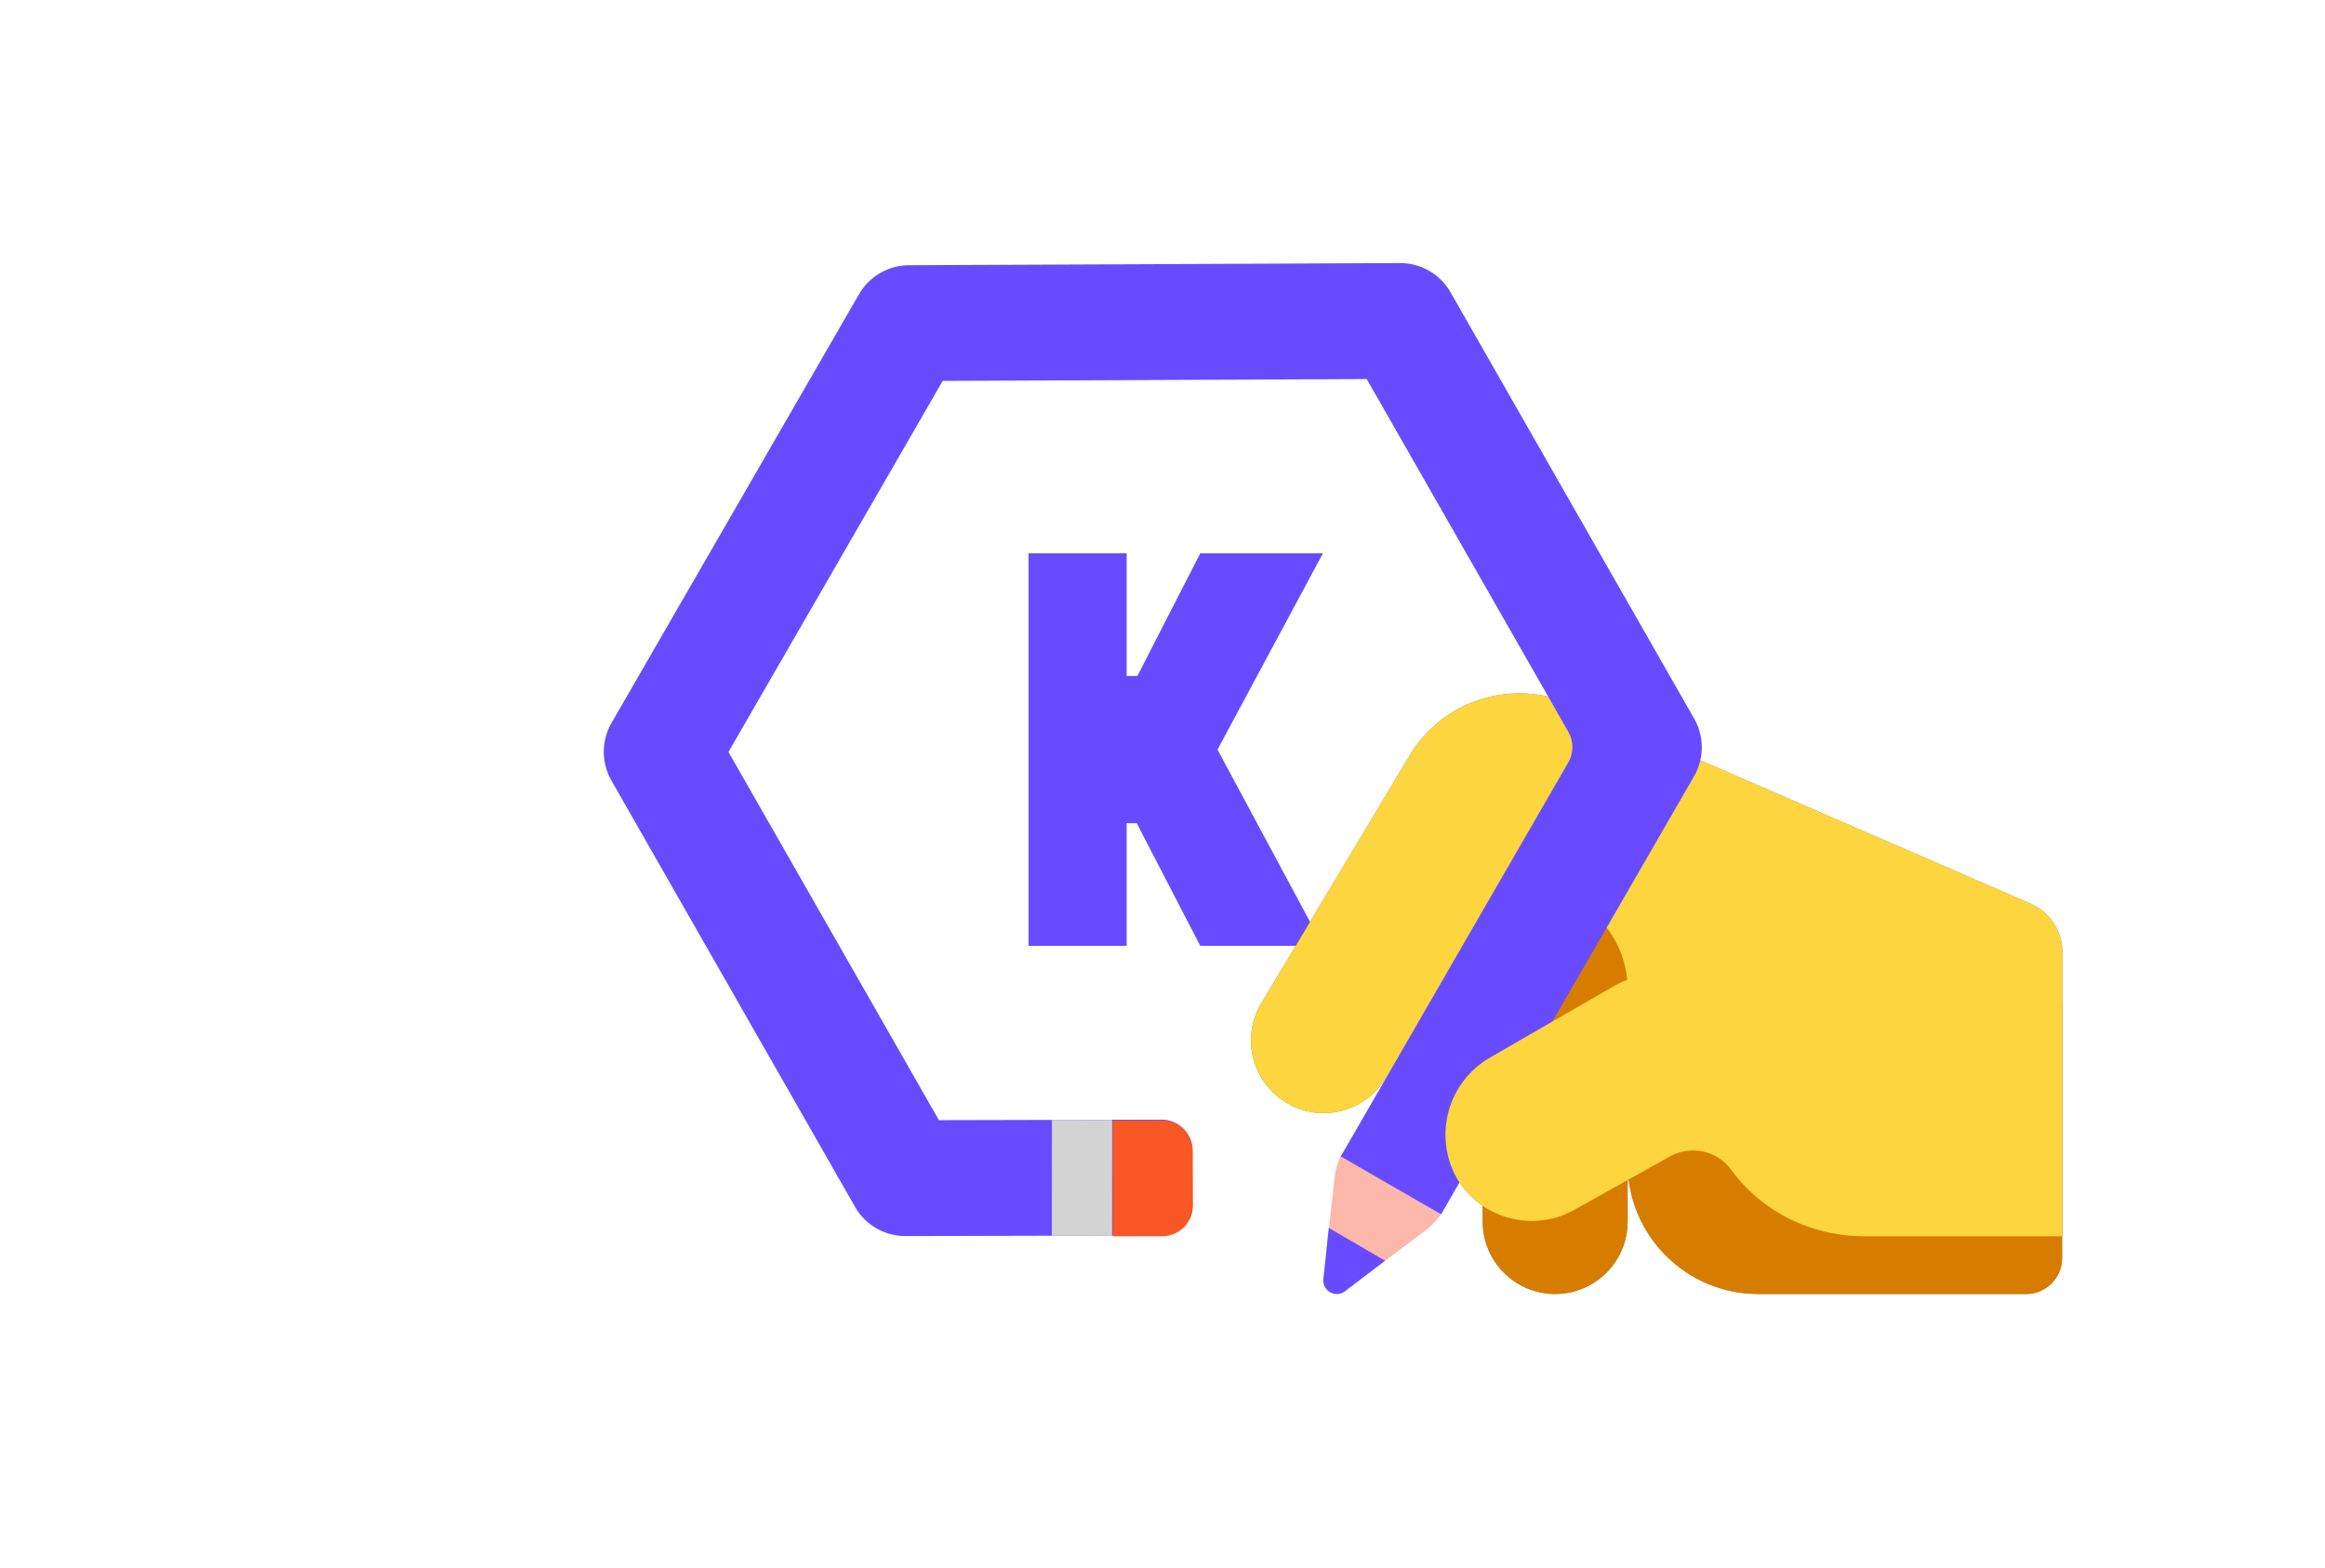 <svg width="218" height="147" viewBox="0 0 218 147" fill="none" xmlns="http://www.w3.org/2000/svg">
<path d="M112.541 88.685L106.583 77.183H105.64V88.685H96.438V51.879H105.64V63.381H106.645L112.541 51.879L124.043 51.879L114.158 70.282L124.043 88.685" fill="#694BFF"/>
<g opacity="0.5" filter="url(#filter0_f_6_5)">
<path d="M152.136 105.022V105.499H152.612H171.499H171.976V105.022V94.628H192.873V117.958C192.873 119.546 191.589 120.852 189.979 120.852H164.868C158.365 120.852 153.088 115.575 153.088 109.072H152.612H152.136V114.534C152.136 118.021 149.305 120.852 145.818 120.852C142.331 120.852 139.5 118.021 139.5 114.534V82.14C139.5 78.653 142.331 75.822 145.818 75.822C149.305 75.822 152.136 78.653 152.136 82.14V105.022Z" fill="#D67D00" stroke="black" stroke-width="0.953"/>
<path d="M147.121 66.46L147.123 66.461L190.197 85.159L190.198 85.159C191.846 85.872 192.9 87.468 192.9 89.26V115.444H174.869C169.908 115.444 165.46 113.176 162.699 109.389L162.698 109.388C161.219 107.366 158.48 106.831 156.321 108.03L156.32 108.031C154.445 109.077 152.23 110.313 150.484 111.288L148.318 112.498L147.688 112.85L147.519 112.944L147.475 112.969L147.464 112.975L147.462 112.976L147.461 112.977L147.461 112.977L147.693 113.393L147.461 112.977L147.455 112.98C143.786 115.093 139.126 113.835 136.988 110.208L136.85 109.973H136.578H134.078V100.938V100.457L133.597 100.461L129.997 100.497L129.727 100.499L129.591 100.732C128.401 102.757 126.276 103.894 124.104 103.894C123.017 103.894 121.933 103.616 120.949 103.036L120.947 103.035C117.911 101.264 116.877 97.424 118.618 94.393L132.744 70.813C135.798 66.016 141.902 64.164 147.121 66.46ZM133.583 93.833L132.907 94.62H133.944H144.676V96.019V96.844L145.39 96.431L151.546 92.879L151.546 92.879C151.935 92.654 152.331 92.47 152.735 92.322L153.079 92.195L153.045 91.83C152.574 86.761 148.319 82.805 143.127 82.805C142.508 82.805 141.954 83.117 141.485 83.524C141.012 83.935 140.576 84.485 140.185 85.063C139.613 85.909 139.097 86.878 138.693 87.636C138.56 87.887 138.439 88.115 138.332 88.307L133.583 93.833Z" fill="#FFC83D" stroke="black" stroke-width="0.953"/>
</g>
<path d="M139.024 82.14C139.024 78.39 142.068 75.346 145.818 75.346C149.568 75.346 152.612 78.39 152.612 82.14V105.022H171.499V94.152H193.349V117.958C193.349 119.806 191.854 121.328 189.979 121.328H164.868C158.102 121.328 152.612 115.839 152.612 109.072V114.534C152.612 118.284 149.568 121.328 145.818 121.328C142.068 121.328 139.024 118.284 139.024 114.534V82.14Z" fill="#D67D00"/>
<path d="M147.313 66.024L190.387 84.722C192.208 85.51 193.376 87.276 193.376 89.26V115.92H174.869C169.76 115.92 165.167 113.583 162.314 109.67C160.982 107.849 158.509 107.36 156.552 108.447C152.802 110.539 147.693 113.393 147.693 113.393C143.796 115.637 138.847 114.3 136.578 110.449H133.602V100.938L130.001 100.973C128.724 103.147 126.441 104.37 124.104 104.37C122.935 104.37 121.767 104.071 120.707 103.446C117.446 101.544 116.332 97.413 118.207 94.152L132.338 70.563C135.518 65.562 141.877 63.633 147.313 66.024ZM133.944 94.144H145.152V96.019L151.307 92.467C151.721 92.228 152.142 92.032 152.571 91.874C152.123 87.048 148.071 83.281 143.127 83.281C141.307 83.281 139.622 86.977 138.725 88.581L133.944 94.144Z" fill="#FCD53F"/>
<path d="M135.102 113.863L125.781 108.27C125.406 108.993 125.183 109.794 125.109 110.621L124.389 117.135L128.382 119.352L133.534 115.458C134.148 115.023 134.686 114.477 135.102 113.863Z" fill="#FBB8AB"/>
<path d="M124.593 115.132L124.077 119.969C123.995 121.029 125.191 121.709 126.061 121.111L129.865 118.203L124.593 115.132Z" fill="#694BFF"/>
<path fill-rule="evenodd" clip-rule="evenodd" d="M131.267 24.666C133.224 24.658 135.034 25.703 136.006 27.402L158.852 67.377C159.81 69.055 159.806 71.115 158.84 72.788L135.121 113.86L125.716 108.428L147.053 71.48C147.562 70.599 147.564 69.515 147.06 68.632L128.148 35.541L88.391 35.715L68.305 70.506L88.036 105.029L108.922 104.98C110.5 104.976 111.783 106.252 111.786 107.831L111.799 112.975C111.802 114.554 110.526 115.837 108.947 115.84L84.902 115.898C82.948 115.902 81.143 114.858 80.174 113.162L57.328 73.186C56.369 71.509 56.374 69.449 57.34 67.777L80.545 27.584C81.511 25.911 83.293 24.877 85.224 24.869L131.267 24.666Z" fill="#694BFF"/>
<path fill-rule="evenodd" clip-rule="evenodd" d="M104.33 105.059L108.973 105.048C110.551 105.045 111.834 106.321 111.837 107.9L111.85 113.044C111.853 114.623 110.577 115.905 108.998 115.909L104.33 115.92V105.059Z" fill="#F95725"/>
<path d="M98.629 105.006L98.624 115.867L104.273 115.869L104.279 105.008L98.629 105.006Z" fill="#D3D3D3"/>
<g clip-path="url(#clip0_6_5)">
<path d="M136.946 111.03L145.64 110.775L145.837 95.62L139.701 99.164C135.729 101.469 134.34 106.553 136.646 110.553C136.74 110.716 136.84 110.875 136.946 111.03Z" fill="#FCD53F"/>
</g>
<defs>
<filter id="filter0_f_6_5" x="93.479" y="41.186" width="123.714" height="103.959" filterUnits="userSpaceOnUse" color-interpolation-filters="sRGB">
<feFlood flood-opacity="0" result="BackgroundImageFix"/>
<feBlend mode="normal" in="SourceGraphic" in2="BackgroundImageFix" result="shape"/>
<feGaussianBlur stdDeviation="11.909" result="effect1_foregroundBlur_6_5"/>
</filter>
<clipPath id="clip0_6_5">
<rect width="11.111" height="16.666" fill="white" transform="translate(135.53 95.62)"/>
</clipPath>
</defs>
</svg>
